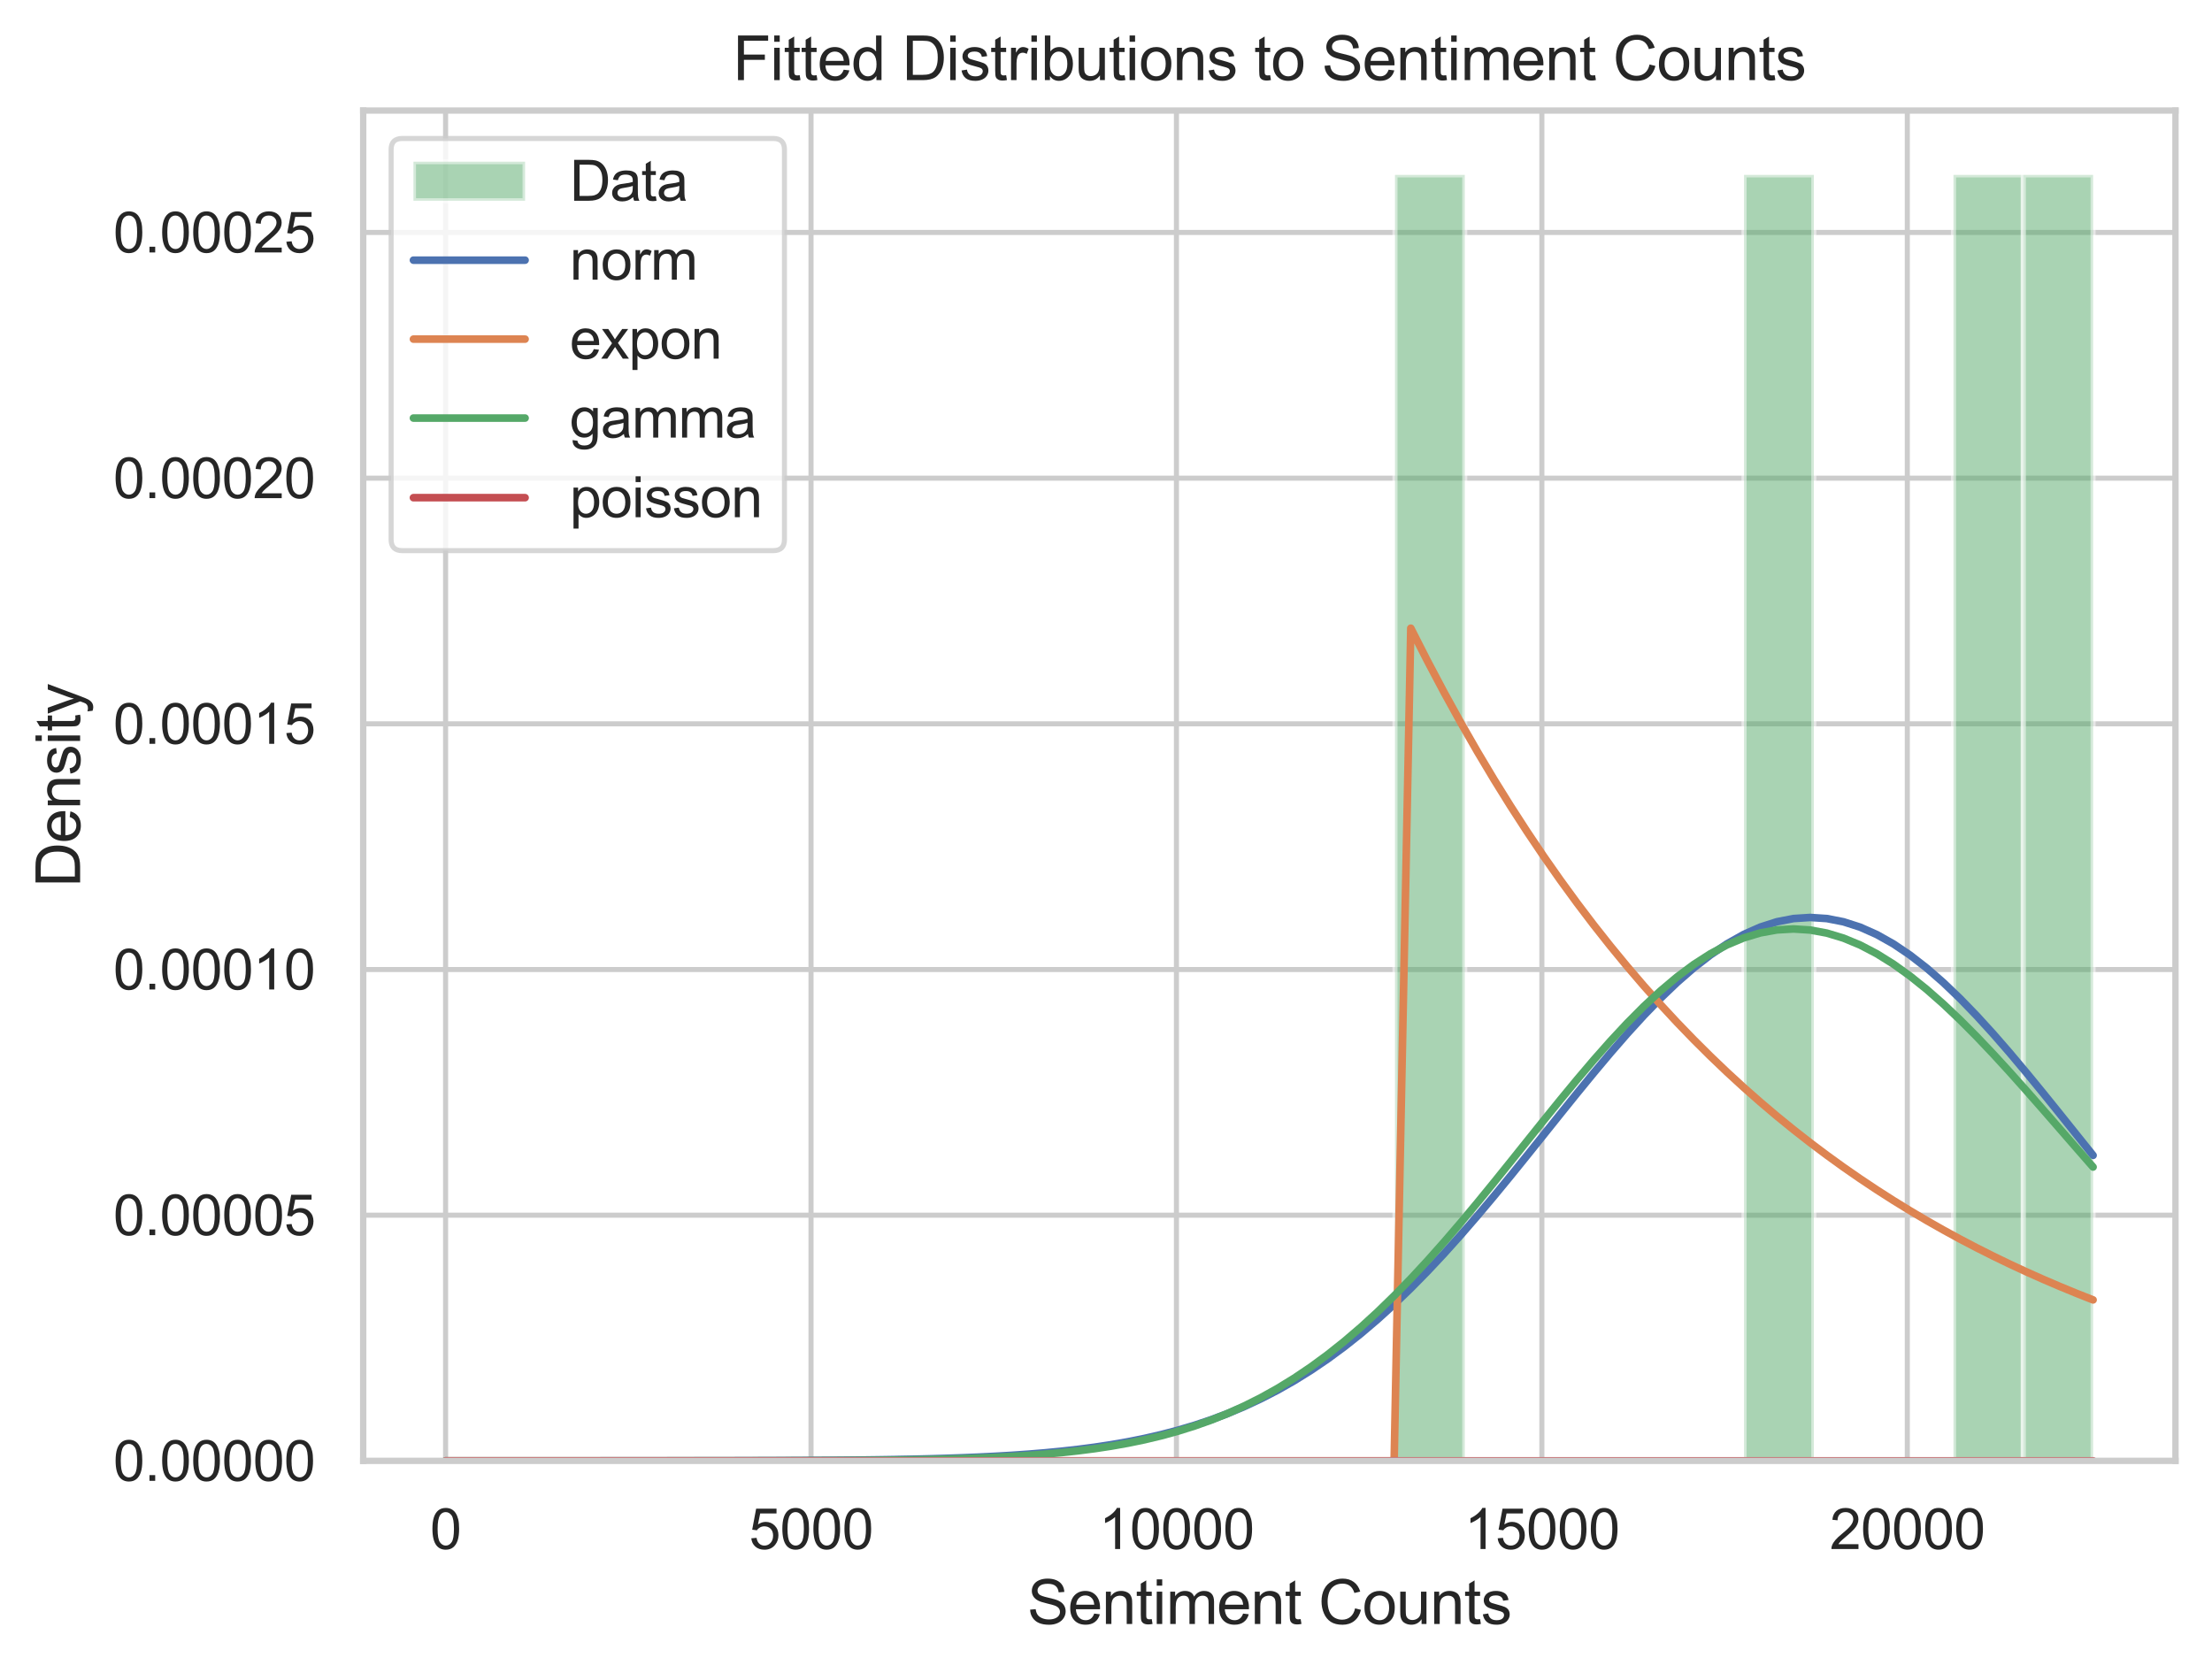 <?xml version="1.0" encoding="utf-8" standalone="no"?>
<!DOCTYPE svg PUBLIC "-//W3C//DTD SVG 1.1//EN"
  "http://www.w3.org/Graphics/SVG/1.1/DTD/svg11.dtd">
<svg xmlns:xlink="http://www.w3.org/1999/xlink" width="435.893pt" height="329.636pt" viewBox="0 0 435.893 329.636" xmlns="http://www.w3.org/2000/svg" version="1.1">
 <defs>
  <style type="text/css">*{stroke-linejoin: round; stroke-linecap: butt}</style>
 </defs>
 <g id="figure_1">
  <g id="patch_1">
   <path d="M 0 329.636 
L 435.893 329.636 
L 435.893 0 
L 0 0 
z
" style="fill: #ffffff"/>
  </g>
  <g id="axes_1">
   <g id="patch_2">
    <path d="M 71.573 287.901 
L 428.693 287.901 
L 428.693 21.789 
L 71.573 21.789 
z
" style="fill: #ffffff"/>
   </g>
   <g id="matplotlib.axis_1">
    <g id="xtick_1">
     <g id="line2d_1">
      <path d="M 87.806 287.901 
L 87.806 21.789 
" clip-path="url(#p52fe4be9d7)" style="fill: none; stroke: #cccccc; stroke-linecap: round"/>
     </g>
     <g id="text_1">
      <!-- 0 -->
      <g style="fill: #262626" transform="translate(84.747 305.275) scale(0.11 -0.11)">
       <defs>
        <path id="ArialMT-30" d="M 266 2259 
Q 266 3072 433 3567 
Q 600 4063 929 4331 
Q 1259 4600 1759 4600 
Q 2128 4600 2406 4451 
Q 2684 4303 2865 4023 
Q 3047 3744 3150 3342 
Q 3253 2941 3253 2259 
Q 3253 1453 3087 958 
Q 2922 463 2592 192 
Q 2263 -78 1759 -78 
Q 1097 -78 719 397 
Q 266 969 266 2259 
z
M 844 2259 
Q 844 1131 1108 757 
Q 1372 384 1759 384 
Q 2147 384 2411 759 
Q 2675 1134 2675 2259 
Q 2675 3391 2411 3762 
Q 2147 4134 1753 4134 
Q 1366 4134 1134 3806 
Q 844 3388 844 2259 
z
" transform="scale(0.016)"/>
       </defs>
       <use xlink:href="#ArialMT-30"/>
      </g>
     </g>
    </g>
    <g id="xtick_2">
     <g id="line2d_2">
      <path d="M 159.817 287.901 
L 159.817 21.789 
" clip-path="url(#p52fe4be9d7)" style="fill: none; stroke: #cccccc; stroke-linecap: round"/>
     </g>
     <g id="text_2">
      <!-- 5000 -->
      <g style="fill: #262626" transform="translate(147.583 305.275) scale(0.11 -0.11)">
       <defs>
        <path id="ArialMT-35" d="M 266 1200 
L 856 1250 
Q 922 819 1161 601 
Q 1400 384 1738 384 
Q 2144 384 2425 690 
Q 2706 997 2706 1503 
Q 2706 1984 2436 2262 
Q 2166 2541 1728 2541 
Q 1456 2541 1237 2417 
Q 1019 2294 894 2097 
L 366 2166 
L 809 4519 
L 3088 4519 
L 3088 3981 
L 1259 3981 
L 1013 2750 
Q 1425 3038 1878 3038 
Q 2478 3038 2890 2622 
Q 3303 2206 3303 1553 
Q 3303 931 2941 478 
Q 2500 -78 1738 -78 
Q 1113 -78 717 272 
Q 322 622 266 1200 
z
" transform="scale(0.016)"/>
       </defs>
       <use xlink:href="#ArialMT-35"/>
       <use xlink:href="#ArialMT-30" x="55.615"/>
       <use xlink:href="#ArialMT-30" x="111.23"/>
       <use xlink:href="#ArialMT-30" x="166.846"/>
      </g>
     </g>
    </g>
    <g id="xtick_3">
     <g id="line2d_3">
      <path d="M 231.828 287.901 
L 231.828 21.789 
" clip-path="url(#p52fe4be9d7)" style="fill: none; stroke: #cccccc; stroke-linecap: round"/>
     </g>
     <g id="text_3">
      <!-- 10000 -->
      <g style="fill: #262626" transform="translate(216.535 305.275) scale(0.11 -0.11)">
       <defs>
        <path id="ArialMT-31" d="M 2384 0 
L 1822 0 
L 1822 3584 
Q 1619 3391 1289 3197 
Q 959 3003 697 2906 
L 697 3450 
Q 1169 3672 1522 3987 
Q 1875 4303 2022 4600 
L 2384 4600 
L 2384 0 
z
" transform="scale(0.016)"/>
       </defs>
       <use xlink:href="#ArialMT-31"/>
       <use xlink:href="#ArialMT-30" x="55.615"/>
       <use xlink:href="#ArialMT-30" x="111.23"/>
       <use xlink:href="#ArialMT-30" x="166.846"/>
       <use xlink:href="#ArialMT-30" x="222.461"/>
      </g>
     </g>
    </g>
    <g id="xtick_4">
     <g id="line2d_4">
      <path d="M 303.839 287.901 
L 303.839 21.789 
" clip-path="url(#p52fe4be9d7)" style="fill: none; stroke: #cccccc; stroke-linecap: round"/>
     </g>
     <g id="text_4">
      <!-- 15000 -->
      <g style="fill: #262626" transform="translate(288.546 305.275) scale(0.11 -0.11)">
       <use xlink:href="#ArialMT-31"/>
       <use xlink:href="#ArialMT-35" x="55.615"/>
       <use xlink:href="#ArialMT-30" x="111.23"/>
       <use xlink:href="#ArialMT-30" x="166.846"/>
       <use xlink:href="#ArialMT-30" x="222.461"/>
      </g>
     </g>
    </g>
    <g id="xtick_5">
     <g id="line2d_5">
      <path d="M 375.85 287.901 
L 375.85 21.789 
" clip-path="url(#p52fe4be9d7)" style="fill: none; stroke: #cccccc; stroke-linecap: round"/>
     </g>
     <g id="text_5">
      <!-- 20000 -->
      <g style="fill: #262626" transform="translate(360.557 305.275) scale(0.11 -0.11)">
       <defs>
        <path id="ArialMT-32" d="M 3222 541 
L 3222 0 
L 194 0 
Q 188 203 259 391 
Q 375 700 629 1000 
Q 884 1300 1366 1694 
Q 2113 2306 2375 2664 
Q 2638 3022 2638 3341 
Q 2638 3675 2398 3904 
Q 2159 4134 1775 4134 
Q 1369 4134 1125 3890 
Q 881 3647 878 3216 
L 300 3275 
Q 359 3922 746 4261 
Q 1134 4600 1788 4600 
Q 2447 4600 2831 4234 
Q 3216 3869 3216 3328 
Q 3216 3053 3103 2787 
Q 2991 2522 2730 2228 
Q 2469 1934 1863 1422 
Q 1356 997 1212 845 
Q 1069 694 975 541 
L 3222 541 
z
" transform="scale(0.016)"/>
       </defs>
       <use xlink:href="#ArialMT-32"/>
       <use xlink:href="#ArialMT-30" x="55.615"/>
       <use xlink:href="#ArialMT-30" x="111.23"/>
       <use xlink:href="#ArialMT-30" x="166.846"/>
       <use xlink:href="#ArialMT-30" x="222.461"/>
      </g>
     </g>
    </g>
    <g id="text_6">
     <!-- Sentiment Counts -->
     <g style="fill: #262626" transform="translate(202.443 320.051) scale(0.12 -0.12)">
      <defs>
       <path id="ArialMT-53" d="M 288 1472 
L 859 1522 
Q 900 1178 1048 958 
Q 1197 738 1509 602 
Q 1822 466 2213 466 
Q 2559 466 2825 569 
Q 3091 672 3220 851 
Q 3350 1031 3350 1244 
Q 3350 1459 3225 1620 
Q 3100 1781 2813 1891 
Q 2628 1963 1997 2114 
Q 1366 2266 1113 2400 
Q 784 2572 623 2826 
Q 463 3081 463 3397 
Q 463 3744 659 4045 
Q 856 4347 1234 4503 
Q 1613 4659 2075 4659 
Q 2584 4659 2973 4495 
Q 3363 4331 3572 4012 
Q 3781 3694 3797 3291 
L 3216 3247 
Q 3169 3681 2898 3903 
Q 2628 4125 2100 4125 
Q 1550 4125 1298 3923 
Q 1047 3722 1047 3438 
Q 1047 3191 1225 3031 
Q 1400 2872 2139 2705 
Q 2878 2538 3153 2413 
Q 3553 2228 3743 1945 
Q 3934 1663 3934 1294 
Q 3934 928 3725 604 
Q 3516 281 3123 101 
Q 2731 -78 2241 -78 
Q 1619 -78 1198 103 
Q 778 284 539 648 
Q 300 1013 288 1472 
z
" transform="scale(0.016)"/>
       <path id="ArialMT-65" d="M 2694 1069 
L 3275 997 
Q 3138 488 2766 206 
Q 2394 -75 1816 -75 
Q 1088 -75 661 373 
Q 234 822 234 1631 
Q 234 2469 665 2931 
Q 1097 3394 1784 3394 
Q 2450 3394 2872 2941 
Q 3294 2488 3294 1666 
Q 3294 1616 3291 1516 
L 816 1516 
Q 847 969 1125 678 
Q 1403 388 1819 388 
Q 2128 388 2347 550 
Q 2566 713 2694 1069 
z
M 847 1978 
L 2700 1978 
Q 2663 2397 2488 2606 
Q 2219 2931 1791 2931 
Q 1403 2931 1139 2672 
Q 875 2413 847 1978 
z
" transform="scale(0.016)"/>
       <path id="ArialMT-6e" d="M 422 0 
L 422 3319 
L 928 3319 
L 928 2847 
Q 1294 3394 1984 3394 
Q 2284 3394 2536 3286 
Q 2788 3178 2913 3003 
Q 3038 2828 3088 2588 
Q 3119 2431 3119 2041 
L 3119 0 
L 2556 0 
L 2556 2019 
Q 2556 2363 2490 2533 
Q 2425 2703 2258 2804 
Q 2091 2906 1866 2906 
Q 1506 2906 1245 2678 
Q 984 2450 984 1813 
L 984 0 
L 422 0 
z
" transform="scale(0.016)"/>
       <path id="ArialMT-74" d="M 1650 503 
L 1731 6 
Q 1494 -44 1306 -44 
Q 1000 -44 831 53 
Q 663 150 594 308 
Q 525 466 525 972 
L 525 2881 
L 113 2881 
L 113 3319 
L 525 3319 
L 525 4141 
L 1084 4478 
L 1084 3319 
L 1650 3319 
L 1650 2881 
L 1084 2881 
L 1084 941 
Q 1084 700 1114 631 
Q 1144 563 1211 522 
Q 1278 481 1403 481 
Q 1497 481 1650 503 
z
" transform="scale(0.016)"/>
       <path id="ArialMT-69" d="M 425 3934 
L 425 4581 
L 988 4581 
L 988 3934 
L 425 3934 
z
M 425 0 
L 425 3319 
L 988 3319 
L 988 0 
L 425 0 
z
" transform="scale(0.016)"/>
       <path id="ArialMT-6d" d="M 422 0 
L 422 3319 
L 925 3319 
L 925 2853 
Q 1081 3097 1340 3245 
Q 1600 3394 1931 3394 
Q 2300 3394 2536 3241 
Q 2772 3088 2869 2813 
Q 3263 3394 3894 3394 
Q 4388 3394 4653 3120 
Q 4919 2847 4919 2278 
L 4919 0 
L 4359 0 
L 4359 2091 
Q 4359 2428 4304 2576 
Q 4250 2725 4106 2815 
Q 3963 2906 3769 2906 
Q 3419 2906 3187 2673 
Q 2956 2441 2956 1928 
L 2956 0 
L 2394 0 
L 2394 2156 
Q 2394 2531 2256 2718 
Q 2119 2906 1806 2906 
Q 1569 2906 1367 2781 
Q 1166 2656 1075 2415 
Q 984 2175 984 1722 
L 984 0 
L 422 0 
z
" transform="scale(0.016)"/>
       <path id="ArialMT-20" transform="scale(0.016)"/>
       <path id="ArialMT-43" d="M 3763 1606 
L 4369 1453 
Q 4178 706 3683 314 
Q 3188 -78 2472 -78 
Q 1731 -78 1267 223 
Q 803 525 561 1097 
Q 319 1669 319 2325 
Q 319 3041 592 3573 
Q 866 4106 1370 4382 
Q 1875 4659 2481 4659 
Q 3169 4659 3637 4309 
Q 4106 3959 4291 3325 
L 3694 3184 
Q 3534 3684 3231 3912 
Q 2928 4141 2469 4141 
Q 1941 4141 1586 3887 
Q 1231 3634 1087 3207 
Q 944 2781 944 2328 
Q 944 1744 1114 1308 
Q 1284 872 1643 656 
Q 2003 441 2422 441 
Q 2931 441 3284 734 
Q 3638 1028 3763 1606 
z
" transform="scale(0.016)"/>
       <path id="ArialMT-6f" d="M 213 1659 
Q 213 2581 725 3025 
Q 1153 3394 1769 3394 
Q 2453 3394 2887 2945 
Q 3322 2497 3322 1706 
Q 3322 1066 3130 698 
Q 2938 331 2570 128 
Q 2203 -75 1769 -75 
Q 1072 -75 642 372 
Q 213 819 213 1659 
z
M 791 1659 
Q 791 1022 1069 705 
Q 1347 388 1769 388 
Q 2188 388 2466 706 
Q 2744 1025 2744 1678 
Q 2744 2294 2464 2611 
Q 2184 2928 1769 2928 
Q 1347 2928 1069 2612 
Q 791 2297 791 1659 
z
" transform="scale(0.016)"/>
       <path id="ArialMT-75" d="M 2597 0 
L 2597 488 
Q 2209 -75 1544 -75 
Q 1250 -75 995 37 
Q 741 150 617 320 
Q 494 491 444 738 
Q 409 903 409 1263 
L 409 3319 
L 972 3319 
L 972 1478 
Q 972 1038 1006 884 
Q 1059 663 1231 536 
Q 1403 409 1656 409 
Q 1909 409 2131 539 
Q 2353 669 2445 892 
Q 2538 1116 2538 1541 
L 2538 3319 
L 3100 3319 
L 3100 0 
L 2597 0 
z
" transform="scale(0.016)"/>
       <path id="ArialMT-73" d="M 197 991 
L 753 1078 
Q 800 744 1014 566 
Q 1228 388 1613 388 
Q 2000 388 2187 545 
Q 2375 703 2375 916 
Q 2375 1106 2209 1216 
Q 2094 1291 1634 1406 
Q 1016 1563 777 1677 
Q 538 1791 414 1992 
Q 291 2194 291 2438 
Q 291 2659 392 2848 
Q 494 3038 669 3163 
Q 800 3259 1026 3326 
Q 1253 3394 1513 3394 
Q 1903 3394 2198 3281 
Q 2494 3169 2634 2976 
Q 2775 2784 2828 2463 
L 2278 2388 
Q 2241 2644 2061 2787 
Q 1881 2931 1553 2931 
Q 1166 2931 1000 2803 
Q 834 2675 834 2503 
Q 834 2394 903 2306 
Q 972 2216 1119 2156 
Q 1203 2125 1616 2013 
Q 2213 1853 2448 1751 
Q 2684 1650 2818 1456 
Q 2953 1263 2953 975 
Q 2953 694 2789 445 
Q 2625 197 2315 61 
Q 2006 -75 1616 -75 
Q 969 -75 630 194 
Q 291 463 197 991 
z
" transform="scale(0.016)"/>
      </defs>
      <use xlink:href="#ArialMT-53"/>
      <use xlink:href="#ArialMT-65" x="66.699"/>
      <use xlink:href="#ArialMT-6e" x="122.314"/>
      <use xlink:href="#ArialMT-74" x="177.93"/>
      <use xlink:href="#ArialMT-69" x="205.713"/>
      <use xlink:href="#ArialMT-6d" x="227.93"/>
      <use xlink:href="#ArialMT-65" x="311.23"/>
      <use xlink:href="#ArialMT-6e" x="366.846"/>
      <use xlink:href="#ArialMT-74" x="422.461"/>
      <use xlink:href="#ArialMT-20" x="450.244"/>
      <use xlink:href="#ArialMT-43" x="478.027"/>
      <use xlink:href="#ArialMT-6f" x="550.244"/>
      <use xlink:href="#ArialMT-75" x="605.859"/>
      <use xlink:href="#ArialMT-6e" x="661.475"/>
      <use xlink:href="#ArialMT-74" x="717.09"/>
      <use xlink:href="#ArialMT-73" x="744.873"/>
     </g>
    </g>
   </g>
   <g id="matplotlib.axis_2">
    <g id="ytick_1">
     <g id="line2d_6">
      <path d="M 71.573 287.901 
L 428.693 287.901 
" clip-path="url(#p52fe4be9d7)" style="fill: none; stroke: #cccccc; stroke-linecap: round"/>
     </g>
     <g id="text_7">
      <!-- 0.00000 -->
      <g style="fill: #262626" transform="translate(22.315 291.838) scale(0.11 -0.11)">
       <defs>
        <path id="ArialMT-2e" d="M 581 0 
L 581 641 
L 1222 641 
L 1222 0 
L 581 0 
z
" transform="scale(0.016)"/>
       </defs>
       <use xlink:href="#ArialMT-30"/>
       <use xlink:href="#ArialMT-2e" x="55.615"/>
       <use xlink:href="#ArialMT-30" x="83.398"/>
       <use xlink:href="#ArialMT-30" x="139.014"/>
       <use xlink:href="#ArialMT-30" x="194.629"/>
       <use xlink:href="#ArialMT-30" x="250.244"/>
       <use xlink:href="#ArialMT-30" x="305.859"/>
      </g>
     </g>
    </g>
    <g id="ytick_2">
     <g id="line2d_7">
      <path d="M 71.573 239.484 
L 428.693 239.484 
" clip-path="url(#p52fe4be9d7)" style="fill: none; stroke: #cccccc; stroke-linecap: round"/>
     </g>
     <g id="text_8">
      <!-- 0.00005 -->
      <g style="fill: #262626" transform="translate(22.315 243.421) scale(0.11 -0.11)">
       <use xlink:href="#ArialMT-30"/>
       <use xlink:href="#ArialMT-2e" x="55.615"/>
       <use xlink:href="#ArialMT-30" x="83.398"/>
       <use xlink:href="#ArialMT-30" x="139.014"/>
       <use xlink:href="#ArialMT-30" x="194.629"/>
       <use xlink:href="#ArialMT-30" x="250.244"/>
       <use xlink:href="#ArialMT-35" x="305.859"/>
      </g>
     </g>
    </g>
    <g id="ytick_3">
     <g id="line2d_8">
      <path d="M 71.573 191.067 
L 428.693 191.067 
" clip-path="url(#p52fe4be9d7)" style="fill: none; stroke: #cccccc; stroke-linecap: round"/>
     </g>
     <g id="text_9">
      <!-- 0.00010 -->
      <g style="fill: #262626" transform="translate(22.315 195.004) scale(0.11 -0.11)">
       <use xlink:href="#ArialMT-30"/>
       <use xlink:href="#ArialMT-2e" x="55.615"/>
       <use xlink:href="#ArialMT-30" x="83.398"/>
       <use xlink:href="#ArialMT-30" x="139.014"/>
       <use xlink:href="#ArialMT-30" x="194.629"/>
       <use xlink:href="#ArialMT-31" x="250.244"/>
       <use xlink:href="#ArialMT-30" x="305.859"/>
      </g>
     </g>
    </g>
    <g id="ytick_4">
     <g id="line2d_9">
      <path d="M 71.573 142.65 
L 428.693 142.65 
" clip-path="url(#p52fe4be9d7)" style="fill: none; stroke: #cccccc; stroke-linecap: round"/>
     </g>
     <g id="text_10">
      <!-- 0.00015 -->
      <g style="fill: #262626" transform="translate(22.315 146.587) scale(0.11 -0.11)">
       <use xlink:href="#ArialMT-30"/>
       <use xlink:href="#ArialMT-2e" x="55.615"/>
       <use xlink:href="#ArialMT-30" x="83.398"/>
       <use xlink:href="#ArialMT-30" x="139.014"/>
       <use xlink:href="#ArialMT-30" x="194.629"/>
       <use xlink:href="#ArialMT-31" x="250.244"/>
       <use xlink:href="#ArialMT-35" x="305.859"/>
      </g>
     </g>
    </g>
    <g id="ytick_5">
     <g id="line2d_10">
      <path d="M 71.573 94.233 
L 428.693 94.233 
" clip-path="url(#p52fe4be9d7)" style="fill: none; stroke: #cccccc; stroke-linecap: round"/>
     </g>
     <g id="text_11">
      <!-- 0.00020 -->
      <g style="fill: #262626" transform="translate(22.315 98.169) scale(0.11 -0.11)">
       <use xlink:href="#ArialMT-30"/>
       <use xlink:href="#ArialMT-2e" x="55.615"/>
       <use xlink:href="#ArialMT-30" x="83.398"/>
       <use xlink:href="#ArialMT-30" x="139.014"/>
       <use xlink:href="#ArialMT-30" x="194.629"/>
       <use xlink:href="#ArialMT-32" x="250.244"/>
       <use xlink:href="#ArialMT-30" x="305.859"/>
      </g>
     </g>
    </g>
    <g id="ytick_6">
     <g id="line2d_11">
      <path d="M 71.573 45.815 
L 428.693 45.815 
" clip-path="url(#p52fe4be9d7)" style="fill: none; stroke: #cccccc; stroke-linecap: round"/>
     </g>
     <g id="text_12">
      <!-- 0.00025 -->
      <g style="fill: #262626" transform="translate(22.315 49.752) scale(0.11 -0.11)">
       <use xlink:href="#ArialMT-30"/>
       <use xlink:href="#ArialMT-2e" x="55.615"/>
       <use xlink:href="#ArialMT-30" x="83.398"/>
       <use xlink:href="#ArialMT-30" x="139.014"/>
       <use xlink:href="#ArialMT-30" x="194.629"/>
       <use xlink:href="#ArialMT-32" x="250.244"/>
       <use xlink:href="#ArialMT-35" x="305.859"/>
      </g>
     </g>
    </g>
    <g id="text_13">
     <!-- Density -->
     <g style="fill: #262626" transform="translate(15.789 174.852) rotate(-90) scale(0.12 -0.12)">
      <defs>
       <path id="ArialMT-44" d="M 494 0 
L 494 4581 
L 2072 4581 
Q 2606 4581 2888 4516 
Q 3281 4425 3559 4188 
Q 3922 3881 4101 3404 
Q 4281 2928 4281 2316 
Q 4281 1794 4159 1391 
Q 4038 988 3847 723 
Q 3656 459 3429 307 
Q 3203 156 2883 78 
Q 2563 0 2147 0 
L 494 0 
z
M 1100 541 
L 2078 541 
Q 2531 541 2789 625 
Q 3047 709 3200 863 
Q 3416 1078 3536 1442 
Q 3656 1806 3656 2325 
Q 3656 3044 3420 3430 
Q 3184 3816 2847 3947 
Q 2603 4041 2063 4041 
L 1100 4041 
L 1100 541 
z
" transform="scale(0.016)"/>
       <path id="ArialMT-79" d="M 397 -1278 
L 334 -750 
Q 519 -800 656 -800 
Q 844 -800 956 -737 
Q 1069 -675 1141 -563 
Q 1194 -478 1313 -144 
Q 1328 -97 1363 -6 
L 103 3319 
L 709 3319 
L 1400 1397 
Q 1534 1031 1641 628 
Q 1738 1016 1872 1384 
L 2581 3319 
L 3144 3319 
L 1881 -56 
Q 1678 -603 1566 -809 
Q 1416 -1088 1222 -1217 
Q 1028 -1347 759 -1347 
Q 597 -1347 397 -1278 
z
" transform="scale(0.016)"/>
      </defs>
      <use xlink:href="#ArialMT-44"/>
      <use xlink:href="#ArialMT-65" x="72.217"/>
      <use xlink:href="#ArialMT-6e" x="127.832"/>
      <use xlink:href="#ArialMT-73" x="183.447"/>
      <use xlink:href="#ArialMT-69" x="233.447"/>
      <use xlink:href="#ArialMT-74" x="255.664"/>
      <use xlink:href="#ArialMT-79" x="283.447"/>
     </g>
    </g>
   </g>
   <g id="patch_3">
    <path d="M 274.891 287.901 
L 288.648 287.901 
L 288.648 34.461 
L 274.891 34.461 
z
" clip-path="url(#p52fe4be9d7)" style="fill: #55a868; opacity: 0.5; stroke: #ffffff; stroke-linejoin: miter"/>
   </g>
   <g id="patch_4">
    <path d="M 288.648 287.901 
L 302.404 287.901 
L 302.404 287.901 
L 288.648 287.901 
z
" clip-path="url(#p52fe4be9d7)" style="fill: #55a868; opacity: 0.5; stroke: #ffffff; stroke-linejoin: miter"/>
   </g>
   <g id="patch_5">
    <path d="M 302.404 287.901 
L 316.161 287.901 
L 316.161 287.901 
L 302.404 287.901 
z
" clip-path="url(#p52fe4be9d7)" style="fill: #55a868; opacity: 0.5; stroke: #ffffff; stroke-linejoin: miter"/>
   </g>
   <g id="patch_6">
    <path d="M 316.161 287.901 
L 329.918 287.901 
L 329.918 287.901 
L 316.161 287.901 
z
" clip-path="url(#p52fe4be9d7)" style="fill: #55a868; opacity: 0.5; stroke: #ffffff; stroke-linejoin: miter"/>
   </g>
   <g id="patch_7">
    <path d="M 329.918 287.901 
L 343.675 287.901 
L 343.675 287.901 
L 329.918 287.901 
z
" clip-path="url(#p52fe4be9d7)" style="fill: #55a868; opacity: 0.5; stroke: #ffffff; stroke-linejoin: miter"/>
   </g>
   <g id="patch_8">
    <path d="M 343.675 287.901 
L 357.432 287.901 
L 357.432 34.461 
L 343.675 34.461 
z
" clip-path="url(#p52fe4be9d7)" style="fill: #55a868; opacity: 0.5; stroke: #ffffff; stroke-linejoin: miter"/>
   </g>
   <g id="patch_9">
    <path d="M 357.432 287.901 
L 371.189 287.901 
L 371.189 287.901 
L 357.432 287.901 
z
" clip-path="url(#p52fe4be9d7)" style="fill: #55a868; opacity: 0.5; stroke: #ffffff; stroke-linejoin: miter"/>
   </g>
   <g id="patch_10">
    <path d="M 371.189 287.901 
L 384.946 287.901 
L 384.946 287.901 
L 371.189 287.901 
z
" clip-path="url(#p52fe4be9d7)" style="fill: #55a868; opacity: 0.5; stroke: #ffffff; stroke-linejoin: miter"/>
   </g>
   <g id="patch_11">
    <path d="M 384.946 287.901 
L 398.703 287.901 
L 398.703 34.461 
L 384.946 34.461 
z
" clip-path="url(#p52fe4be9d7)" style="fill: #55a868; opacity: 0.5; stroke: #ffffff; stroke-linejoin: miter"/>
   </g>
   <g id="patch_12">
    <path d="M 398.703 287.901 
L 412.46 287.901 
L 412.46 34.461 
L 398.703 34.461 
z
" clip-path="url(#p52fe4be9d7)" style="fill: #55a868; opacity: 0.5; stroke: #ffffff; stroke-linejoin: miter"/>
   </g>
   <g id="line2d_12">
    <path d="M 87.806 287.901 
L 91.085 287.901 
L 94.365 287.901 
L 97.644 287.901 
L 100.923 287.901 
L 104.203 287.901 
L 107.482 287.9 
L 110.761 287.9 
L 114.041 287.899 
L 117.32 287.899 
L 120.599 287.898 
L 123.879 287.897 
L 127.158 287.895 
L 130.437 287.893 
L 133.717 287.891 
L 136.996 287.887 
L 140.275 287.883 
L 143.555 287.878 
L 146.834 287.871 
L 150.113 287.862 
L 153.393 287.851 
L 156.672 287.837 
L 159.951 287.819 
L 163.231 287.797 
L 166.51 287.77 
L 169.789 287.736 
L 173.069 287.694 
L 176.348 287.643 
L 179.627 287.58 
L 182.907 287.503 
L 186.186 287.411 
L 189.465 287.299 
L 192.745 287.165 
L 196.024 287.004 
L 199.303 286.813 
L 202.583 286.586 
L 205.862 286.319 
L 209.141 286.004 
L 212.421 285.636 
L 215.7 285.208 
L 218.979 284.711 
L 222.259 284.137 
L 225.538 283.478 
L 228.817 282.724 
L 232.097 281.866 
L 235.376 280.894 
L 238.655 279.797 
L 241.935 278.566 
L 245.214 277.191 
L 248.493 275.661 
L 251.773 273.97 
L 255.052 272.107 
L 258.331 270.066 
L 261.611 267.842 
L 264.89 265.43 
L 268.169 262.829 
L 271.449 260.037 
L 274.728 257.058 
L 278.008 253.896 
L 281.287 250.559 
L 284.566 247.057 
L 287.846 243.405 
L 291.125 239.619 
L 294.404 235.719 
L 297.684 231.728 
L 300.963 227.672 
L 304.242 223.581 
L 307.522 219.484 
L 310.801 215.416 
L 314.08 211.412 
L 317.36 207.507 
L 320.639 203.739 
L 323.918 200.144 
L 327.198 196.76 
L 330.477 193.622 
L 333.756 190.763 
L 337.036 188.216 
L 340.315 186.009 
L 343.594 184.167 
L 346.874 182.711 
L 350.153 181.659 
L 353.432 181.024 
L 356.712 180.812 
L 359.991 181.026 
L 363.27 181.664 
L 366.55 182.718 
L 369.829 184.176 
L 373.108 186.02 
L 376.388 188.23 
L 379.667 190.779 
L 382.946 193.639 
L 386.226 196.779 
L 389.505 200.164 
L 392.784 203.76 
L 396.064 207.529 
L 399.343 211.434 
L 402.622 215.439 
L 405.902 219.507 
L 409.181 223.604 
L 412.46 227.695 
" clip-path="url(#p52fe4be9d7)" style="fill: none; stroke: #4c72b0; stroke-width: 1.5; stroke-linecap: round"/>
   </g>
   <g id="line2d_13">
    <path d="M 87.806 287.901 
L 91.085 287.901 
L 94.365 287.901 
L 97.644 287.901 
L 100.923 287.901 
L 104.203 287.901 
L 107.482 287.901 
L 110.761 287.901 
L 114.041 287.901 
L 117.32 287.901 
L 120.599 287.901 
L 123.879 287.901 
L 127.158 287.901 
L 130.437 287.901 
L 133.717 287.901 
L 136.996 287.901 
L 140.275 287.901 
L 143.555 287.901 
L 146.834 287.901 
L 150.113 287.901 
L 153.393 287.901 
L 156.672 287.901 
L 159.951 287.901 
L 163.231 287.901 
L 166.51 287.901 
L 169.789 287.901 
L 173.069 287.901 
L 176.348 287.901 
L 179.627 287.901 
L 182.907 287.901 
L 186.186 287.901 
L 189.465 287.901 
L 192.745 287.901 
L 196.024 287.901 
L 199.303 287.901 
L 202.583 287.901 
L 205.862 287.901 
L 209.141 287.901 
L 212.421 287.901 
L 215.7 287.901 
L 218.979 287.901 
L 222.259 287.901 
L 225.538 287.901 
L 228.817 287.901 
L 232.097 287.901 
L 235.376 287.901 
L 238.655 287.901 
L 241.935 287.901 
L 245.214 287.901 
L 248.493 287.901 
L 251.773 287.901 
L 255.052 287.901 
L 258.331 287.901 
L 261.611 287.901 
L 264.89 287.901 
L 268.169 287.901 
L 271.449 287.901 
L 274.728 287.901 
L 278.008 123.806 
L 281.287 130.253 
L 284.566 136.448 
L 287.846 142.398 
L 291.125 148.115 
L 294.404 153.608 
L 297.684 158.884 
L 300.963 163.954 
L 304.242 168.824 
L 307.522 173.502 
L 310.801 177.997 
L 314.08 182.316 
L 317.36 186.464 
L 320.639 190.45 
L 323.918 194.279 
L 327.198 197.957 
L 330.477 201.491 
L 333.756 204.886 
L 337.036 208.148 
L 340.315 211.282 
L 343.594 214.292 
L 346.874 217.184 
L 350.153 219.963 
L 353.432 222.632 
L 356.712 225.197 
L 359.991 227.661 
L 363.27 230.028 
L 366.55 232.301 
L 369.829 234.486 
L 373.108 236.585 
L 376.388 238.601 
L 379.667 240.538 
L 382.946 242.399 
L 386.226 244.187 
L 389.505 245.905 
L 392.784 247.555 
L 396.064 249.14 
L 399.343 250.663 
L 402.622 252.126 
L 405.902 253.532 
L 409.181 254.882 
L 412.46 256.18 
" clip-path="url(#p52fe4be9d7)" style="fill: none; stroke: #dd8452; stroke-width: 1.5; stroke-linecap: round"/>
   </g>
   <g id="line2d_14">
    <path d="M 87.806 287.901 
L 91.085 287.901 
L 94.365 287.901 
L 97.644 287.901 
L 100.923 287.901 
L 104.203 287.901 
L 107.482 287.901 
L 110.761 287.901 
L 114.041 287.901 
L 117.32 287.901 
L 120.599 287.901 
L 123.879 287.9 
L 127.158 287.9 
L 130.437 287.899 
L 133.717 287.898 
L 136.996 287.897 
L 140.275 287.895 
L 143.555 287.893 
L 146.834 287.889 
L 150.113 287.885 
L 153.393 287.879 
L 156.672 287.871 
L 159.951 287.861 
L 163.231 287.847 
L 166.51 287.83 
L 169.789 287.807 
L 173.069 287.777 
L 176.348 287.74 
L 179.627 287.693 
L 182.907 287.633 
L 186.186 287.559 
L 189.465 287.466 
L 192.745 287.352 
L 196.024 287.212 
L 199.303 287.04 
L 202.583 286.833 
L 205.862 286.582 
L 209.141 286.282 
L 212.421 285.925 
L 215.7 285.502 
L 218.979 285.004 
L 222.259 284.422 
L 225.538 283.745 
L 228.817 282.963 
L 232.097 282.064 
L 235.376 281.037 
L 238.655 279.871 
L 241.935 278.555 
L 245.214 277.077 
L 248.493 275.429 
L 251.773 273.601 
L 255.052 271.586 
L 258.331 269.377 
L 261.611 266.97 
L 264.89 264.364 
L 268.169 261.56 
L 271.449 258.559 
L 274.728 255.37 
L 278.008 252 
L 281.287 248.463 
L 284.566 244.775 
L 287.846 240.954 
L 291.125 237.023 
L 294.404 233.008 
L 297.684 228.937 
L 300.963 224.839 
L 304.242 220.749 
L 307.522 216.701 
L 310.801 212.729 
L 314.08 208.872 
L 317.36 205.164 
L 320.639 201.642 
L 323.918 198.341 
L 327.198 195.295 
L 330.477 192.532 
L 333.756 190.083 
L 337.036 187.972 
L 340.315 186.219 
L 343.594 184.843 
L 346.874 183.856 
L 350.153 183.265 
L 353.432 183.076 
L 356.712 183.286 
L 359.991 183.891 
L 363.27 184.881 
L 366.55 186.241 
L 369.829 187.954 
L 373.108 190 
L 376.388 192.352 
L 379.667 194.985 
L 382.946 197.87 
L 386.226 200.976 
L 389.505 204.271 
L 392.784 207.724 
L 396.064 211.302 
L 399.343 214.974 
L 402.622 218.708 
L 405.902 222.474 
L 409.181 226.245 
L 412.46 229.994 
" clip-path="url(#p52fe4be9d7)" style="fill: none; stroke: #55a868; stroke-width: 1.5; stroke-linecap: round"/>
   </g>
   <g id="line2d_15">
    <path d="M 87.806 287.901 
L 91.085 287.901 
L 94.365 287.901 
L 97.644 287.901 
L 100.923 287.901 
L 104.203 287.901 
L 107.482 287.901 
L 110.761 287.901 
L 114.041 287.901 
L 117.32 287.901 
L 120.599 287.901 
L 123.879 287.901 
L 127.158 287.901 
L 130.437 287.901 
L 133.717 287.901 
L 136.996 287.901 
L 140.275 287.901 
L 143.555 287.901 
L 146.834 287.901 
L 150.113 287.901 
L 153.393 287.901 
L 156.672 287.901 
L 159.951 287.901 
L 163.231 287.901 
L 166.51 287.901 
L 169.789 287.901 
L 173.069 287.901 
L 176.348 287.901 
L 179.627 287.901 
L 182.907 287.901 
L 186.186 287.901 
L 189.465 287.901 
L 192.745 287.901 
L 196.024 287.901 
L 199.303 287.901 
L 202.583 287.901 
L 205.862 287.901 
L 209.141 287.901 
L 212.421 287.901 
L 215.7 287.901 
L 218.979 287.901 
L 222.259 287.901 
L 225.538 287.901 
L 228.817 287.901 
L 232.097 287.901 
L 235.376 287.901 
L 238.655 287.901 
L 241.935 287.901 
L 245.214 287.901 
L 248.493 287.901 
L 251.773 287.901 
L 255.052 287.901 
L 258.331 287.901 
L 261.611 287.901 
L 264.89 287.901 
L 268.169 287.901 
L 271.449 287.901 
L 274.728 287.901 
L 278.008 287.901 
L 281.287 287.901 
L 284.566 287.901 
L 287.846 287.901 
L 291.125 287.901 
L 294.404 287.901 
L 297.684 287.901 
L 300.963 287.901 
L 304.242 287.901 
L 307.522 287.901 
L 310.801 287.901 
L 314.08 287.901 
L 317.36 287.901 
L 320.639 287.901 
L 323.918 287.901 
L 327.198 287.901 
L 330.477 287.901 
L 333.756 287.901 
L 337.036 287.901 
L 340.315 287.901 
L 343.594 287.901 
L 346.874 287.901 
L 350.153 287.901 
L 353.432 287.901 
L 356.712 287.901 
L 359.991 287.901 
L 363.27 287.901 
L 366.55 287.901 
L 369.829 287.901 
L 373.108 287.901 
L 376.388 287.901 
L 379.667 287.901 
L 382.946 287.901 
L 386.226 287.901 
L 389.505 287.901 
L 392.784 287.901 
L 396.064 287.901 
L 399.343 287.901 
L 402.622 287.901 
L 405.902 287.901 
L 409.181 287.901 
L 412.46 287.901 
" clip-path="url(#p52fe4be9d7)" style="fill: none; stroke: #c44e52; stroke-width: 1.5; stroke-linecap: round"/>
   </g>
   <g id="patch_13">
    <path d="M 71.573 287.901 
L 71.573 21.789 
" style="fill: none; stroke: #cccccc; stroke-width: 1.25; stroke-linejoin: miter; stroke-linecap: square"/>
   </g>
   <g id="patch_14">
    <path d="M 428.693 287.901 
L 428.693 21.789 
" style="fill: none; stroke: #cccccc; stroke-width: 1.25; stroke-linejoin: miter; stroke-linecap: square"/>
   </g>
   <g id="patch_15">
    <path d="M 71.573 287.901 
L 428.693 287.901 
" style="fill: none; stroke: #cccccc; stroke-width: 1.25; stroke-linejoin: miter; stroke-linecap: square"/>
   </g>
   <g id="patch_16">
    <path d="M 71.573 21.789 
L 428.693 21.789 
" style="fill: none; stroke: #cccccc; stroke-width: 1.25; stroke-linejoin: miter; stroke-linecap: square"/>
   </g>
   <g id="text_14">
    <!-- Fitted Distributions to Sentiment Counts -->
    <g style="fill: #262626" transform="translate(144.424 15.789) scale(0.12 -0.12)">
     <defs>
      <path id="ArialMT-46" d="M 525 0 
L 525 4581 
L 3616 4581 
L 3616 4041 
L 1131 4041 
L 1131 2622 
L 3281 2622 
L 3281 2081 
L 1131 2081 
L 1131 0 
L 525 0 
z
" transform="scale(0.016)"/>
      <path id="ArialMT-64" d="M 2575 0 
L 2575 419 
Q 2259 -75 1647 -75 
Q 1250 -75 917 144 
Q 584 363 401 755 
Q 219 1147 219 1656 
Q 219 2153 384 2558 
Q 550 2963 881 3178 
Q 1213 3394 1622 3394 
Q 1922 3394 2156 3267 
Q 2391 3141 2538 2938 
L 2538 4581 
L 3097 4581 
L 3097 0 
L 2575 0 
z
M 797 1656 
Q 797 1019 1065 703 
Q 1334 388 1700 388 
Q 2069 388 2326 689 
Q 2584 991 2584 1609 
Q 2584 2291 2321 2609 
Q 2059 2928 1675 2928 
Q 1300 2928 1048 2622 
Q 797 2316 797 1656 
z
" transform="scale(0.016)"/>
      <path id="ArialMT-72" d="M 416 0 
L 416 3319 
L 922 3319 
L 922 2816 
Q 1116 3169 1280 3281 
Q 1444 3394 1641 3394 
Q 1925 3394 2219 3213 
L 2025 2691 
Q 1819 2813 1613 2813 
Q 1428 2813 1281 2702 
Q 1134 2591 1072 2394 
Q 978 2094 978 1738 
L 978 0 
L 416 0 
z
" transform="scale(0.016)"/>
      <path id="ArialMT-62" d="M 941 0 
L 419 0 
L 419 4581 
L 981 4581 
L 981 2947 
Q 1338 3394 1891 3394 
Q 2197 3394 2470 3270 
Q 2744 3147 2920 2923 
Q 3097 2700 3197 2384 
Q 3297 2069 3297 1709 
Q 3297 856 2875 390 
Q 2453 -75 1863 -75 
Q 1275 -75 941 416 
L 941 0 
z
M 934 1684 
Q 934 1088 1097 822 
Q 1363 388 1816 388 
Q 2184 388 2453 708 
Q 2722 1028 2722 1663 
Q 2722 2313 2464 2622 
Q 2206 2931 1841 2931 
Q 1472 2931 1203 2611 
Q 934 2291 934 1684 
z
" transform="scale(0.016)"/>
     </defs>
     <use xlink:href="#ArialMT-46"/>
     <use xlink:href="#ArialMT-69" x="61.084"/>
     <use xlink:href="#ArialMT-74" x="83.301"/>
     <use xlink:href="#ArialMT-74" x="111.084"/>
     <use xlink:href="#ArialMT-65" x="138.867"/>
     <use xlink:href="#ArialMT-64" x="194.482"/>
     <use xlink:href="#ArialMT-20" x="250.098"/>
     <use xlink:href="#ArialMT-44" x="277.881"/>
     <use xlink:href="#ArialMT-69" x="350.098"/>
     <use xlink:href="#ArialMT-73" x="372.314"/>
     <use xlink:href="#ArialMT-74" x="422.314"/>
     <use xlink:href="#ArialMT-72" x="450.098"/>
     <use xlink:href="#ArialMT-69" x="483.398"/>
     <use xlink:href="#ArialMT-62" x="505.615"/>
     <use xlink:href="#ArialMT-75" x="561.23"/>
     <use xlink:href="#ArialMT-74" x="616.846"/>
     <use xlink:href="#ArialMT-69" x="644.629"/>
     <use xlink:href="#ArialMT-6f" x="666.846"/>
     <use xlink:href="#ArialMT-6e" x="722.461"/>
     <use xlink:href="#ArialMT-73" x="778.076"/>
     <use xlink:href="#ArialMT-20" x="828.076"/>
     <use xlink:href="#ArialMT-74" x="855.859"/>
     <use xlink:href="#ArialMT-6f" x="883.643"/>
     <use xlink:href="#ArialMT-20" x="939.258"/>
     <use xlink:href="#ArialMT-53" x="967.041"/>
     <use xlink:href="#ArialMT-65" x="1033.74"/>
     <use xlink:href="#ArialMT-6e" x="1089.355"/>
     <use xlink:href="#ArialMT-74" x="1144.971"/>
     <use xlink:href="#ArialMT-69" x="1172.754"/>
     <use xlink:href="#ArialMT-6d" x="1194.971"/>
     <use xlink:href="#ArialMT-65" x="1278.271"/>
     <use xlink:href="#ArialMT-6e" x="1333.887"/>
     <use xlink:href="#ArialMT-74" x="1389.502"/>
     <use xlink:href="#ArialMT-20" x="1417.285"/>
     <use xlink:href="#ArialMT-43" x="1445.068"/>
     <use xlink:href="#ArialMT-6f" x="1517.285"/>
     <use xlink:href="#ArialMT-75" x="1572.9"/>
     <use xlink:href="#ArialMT-6e" x="1628.516"/>
     <use xlink:href="#ArialMT-74" x="1684.131"/>
     <use xlink:href="#ArialMT-73" x="1711.914"/>
    </g>
   </g>
   <g id="legend_1">
    <g id="patch_17">
     <path d="M 79.273 108.517 
L 152.385 108.517 
Q 154.585 108.517 154.585 106.317 
L 154.585 29.489 
Q 154.585 27.289 152.385 27.289 
L 79.273 27.289 
Q 77.073 27.289 77.073 29.489 
L 77.073 106.317 
Q 77.073 108.517 79.273 108.517 
z
" style="fill: #ffffff; opacity: 0.8; stroke: #cccccc; stroke-linejoin: miter"/>
    </g>
    <g id="patch_18">
     <path d="M 81.473 39.563 
L 103.473 39.563 
L 103.473 31.863 
L 81.473 31.863 
z
" style="fill: #55a868; opacity: 0.5; stroke: #ffffff; stroke-linejoin: miter"/>
    </g>
    <g id="text_15">
     <!-- Data -->
     <g style="fill: #262626" transform="translate(112.273 39.563) scale(0.11 -0.11)">
      <defs>
       <path id="ArialMT-61" d="M 2588 409 
Q 2275 144 1986 34 
Q 1697 -75 1366 -75 
Q 819 -75 525 192 
Q 231 459 231 875 
Q 231 1119 342 1320 
Q 453 1522 633 1644 
Q 813 1766 1038 1828 
Q 1203 1872 1538 1913 
Q 2219 1994 2541 2106 
Q 2544 2222 2544 2253 
Q 2544 2597 2384 2738 
Q 2169 2928 1744 2928 
Q 1347 2928 1158 2789 
Q 969 2650 878 2297 
L 328 2372 
Q 403 2725 575 2942 
Q 747 3159 1072 3276 
Q 1397 3394 1825 3394 
Q 2250 3394 2515 3294 
Q 2781 3194 2906 3042 
Q 3031 2891 3081 2659 
Q 3109 2516 3109 2141 
L 3109 1391 
Q 3109 606 3145 398 
Q 3181 191 3288 0 
L 2700 0 
Q 2613 175 2588 409 
z
M 2541 1666 
Q 2234 1541 1622 1453 
Q 1275 1403 1131 1340 
Q 988 1278 909 1158 
Q 831 1038 831 891 
Q 831 666 1001 516 
Q 1172 366 1500 366 
Q 1825 366 2078 508 
Q 2331 650 2450 897 
Q 2541 1088 2541 1459 
L 2541 1666 
z
" transform="scale(0.016)"/>
      </defs>
      <use xlink:href="#ArialMT-44"/>
      <use xlink:href="#ArialMT-61" x="72.217"/>
      <use xlink:href="#ArialMT-74" x="127.832"/>
      <use xlink:href="#ArialMT-61" x="155.615"/>
     </g>
    </g>
    <g id="line2d_16">
     <path d="M 81.473 51.273 
L 92.473 51.273 
L 103.473 51.273 
" style="fill: none; stroke: #4c72b0; stroke-width: 1.5; stroke-linecap: round"/>
    </g>
    <g id="text_16">
     <!-- norm -->
     <g style="fill: #262626" transform="translate(112.273 55.123) scale(0.11 -0.11)">
      <use xlink:href="#ArialMT-6e"/>
      <use xlink:href="#ArialMT-6f" x="55.615"/>
      <use xlink:href="#ArialMT-72" x="111.23"/>
      <use xlink:href="#ArialMT-6d" x="144.531"/>
     </g>
    </g>
    <g id="line2d_17">
     <path d="M 81.473 66.833 
L 92.473 66.833 
L 103.473 66.833 
" style="fill: none; stroke: #dd8452; stroke-width: 1.5; stroke-linecap: round"/>
    </g>
    <g id="text_17">
     <!-- expon -->
     <g style="fill: #262626" transform="translate(112.273 70.683) scale(0.11 -0.11)">
      <defs>
       <path id="ArialMT-78" d="M 47 0 
L 1259 1725 
L 138 3319 
L 841 3319 
L 1350 2541 
Q 1494 2319 1581 2169 
Q 1719 2375 1834 2534 
L 2394 3319 
L 3066 3319 
L 1919 1756 
L 3153 0 
L 2463 0 
L 1781 1031 
L 1600 1309 
L 728 0 
L 47 0 
z
" transform="scale(0.016)"/>
       <path id="ArialMT-70" d="M 422 -1272 
L 422 3319 
L 934 3319 
L 934 2888 
Q 1116 3141 1344 3267 
Q 1572 3394 1897 3394 
Q 2322 3394 2647 3175 
Q 2972 2956 3137 2557 
Q 3303 2159 3303 1684 
Q 3303 1175 3120 767 
Q 2938 359 2589 142 
Q 2241 -75 1856 -75 
Q 1575 -75 1351 44 
Q 1128 163 984 344 
L 984 -1272 
L 422 -1272 
z
M 931 1641 
Q 931 1000 1190 694 
Q 1450 388 1819 388 
Q 2194 388 2461 705 
Q 2728 1022 2728 1688 
Q 2728 2322 2467 2637 
Q 2206 2953 1844 2953 
Q 1484 2953 1207 2617 
Q 931 2281 931 1641 
z
" transform="scale(0.016)"/>
      </defs>
      <use xlink:href="#ArialMT-65"/>
      <use xlink:href="#ArialMT-78" x="55.615"/>
      <use xlink:href="#ArialMT-70" x="105.615"/>
      <use xlink:href="#ArialMT-6f" x="161.23"/>
      <use xlink:href="#ArialMT-6e" x="216.846"/>
     </g>
    </g>
    <g id="line2d_18">
     <path d="M 81.473 82.392 
L 92.473 82.392 
L 103.473 82.392 
" style="fill: none; stroke: #55a868; stroke-width: 1.5; stroke-linecap: round"/>
    </g>
    <g id="text_18">
     <!-- gamma -->
     <g style="fill: #262626" transform="translate(112.273 86.243) scale(0.11 -0.11)">
      <defs>
       <path id="ArialMT-67" d="M 319 -275 
L 866 -356 
Q 900 -609 1056 -725 
Q 1266 -881 1628 -881 
Q 2019 -881 2231 -725 
Q 2444 -569 2519 -288 
Q 2563 -116 2559 434 
Q 2191 0 1641 0 
Q 956 0 581 494 
Q 206 988 206 1678 
Q 206 2153 378 2554 
Q 550 2956 876 3175 
Q 1203 3394 1644 3394 
Q 2231 3394 2613 2919 
L 2613 3319 
L 3131 3319 
L 3131 450 
Q 3131 -325 2973 -648 
Q 2816 -972 2473 -1159 
Q 2131 -1347 1631 -1347 
Q 1038 -1347 672 -1080 
Q 306 -813 319 -275 
z
M 784 1719 
Q 784 1066 1043 766 
Q 1303 466 1694 466 
Q 2081 466 2343 764 
Q 2606 1063 2606 1700 
Q 2606 2309 2336 2618 
Q 2066 2928 1684 2928 
Q 1309 2928 1046 2623 
Q 784 2319 784 1719 
z
" transform="scale(0.016)"/>
      </defs>
      <use xlink:href="#ArialMT-67"/>
      <use xlink:href="#ArialMT-61" x="55.615"/>
      <use xlink:href="#ArialMT-6d" x="111.23"/>
      <use xlink:href="#ArialMT-6d" x="194.531"/>
      <use xlink:href="#ArialMT-61" x="277.832"/>
     </g>
    </g>
    <g id="line2d_19">
     <path d="M 81.473 98.081 
L 92.473 98.081 
L 103.473 98.081 
" style="fill: none; stroke: #c44e52; stroke-width: 1.5; stroke-linecap: round"/>
    </g>
    <g id="text_19">
     <!-- poisson -->
     <g style="fill: #262626" transform="translate(112.273 101.931) scale(0.11 -0.11)">
      <use xlink:href="#ArialMT-70"/>
      <use xlink:href="#ArialMT-6f" x="55.615"/>
      <use xlink:href="#ArialMT-69" x="111.23"/>
      <use xlink:href="#ArialMT-73" x="133.447"/>
      <use xlink:href="#ArialMT-73" x="183.447"/>
      <use xlink:href="#ArialMT-6f" x="233.447"/>
      <use xlink:href="#ArialMT-6e" x="289.062"/>
     </g>
    </g>
   </g>
  </g>
 </g>
 <defs>
  <clipPath id="p52fe4be9d7">
   <rect x="71.573" y="21.789" width="357.12" height="266.112"/>
  </clipPath>
 </defs>
</svg>
